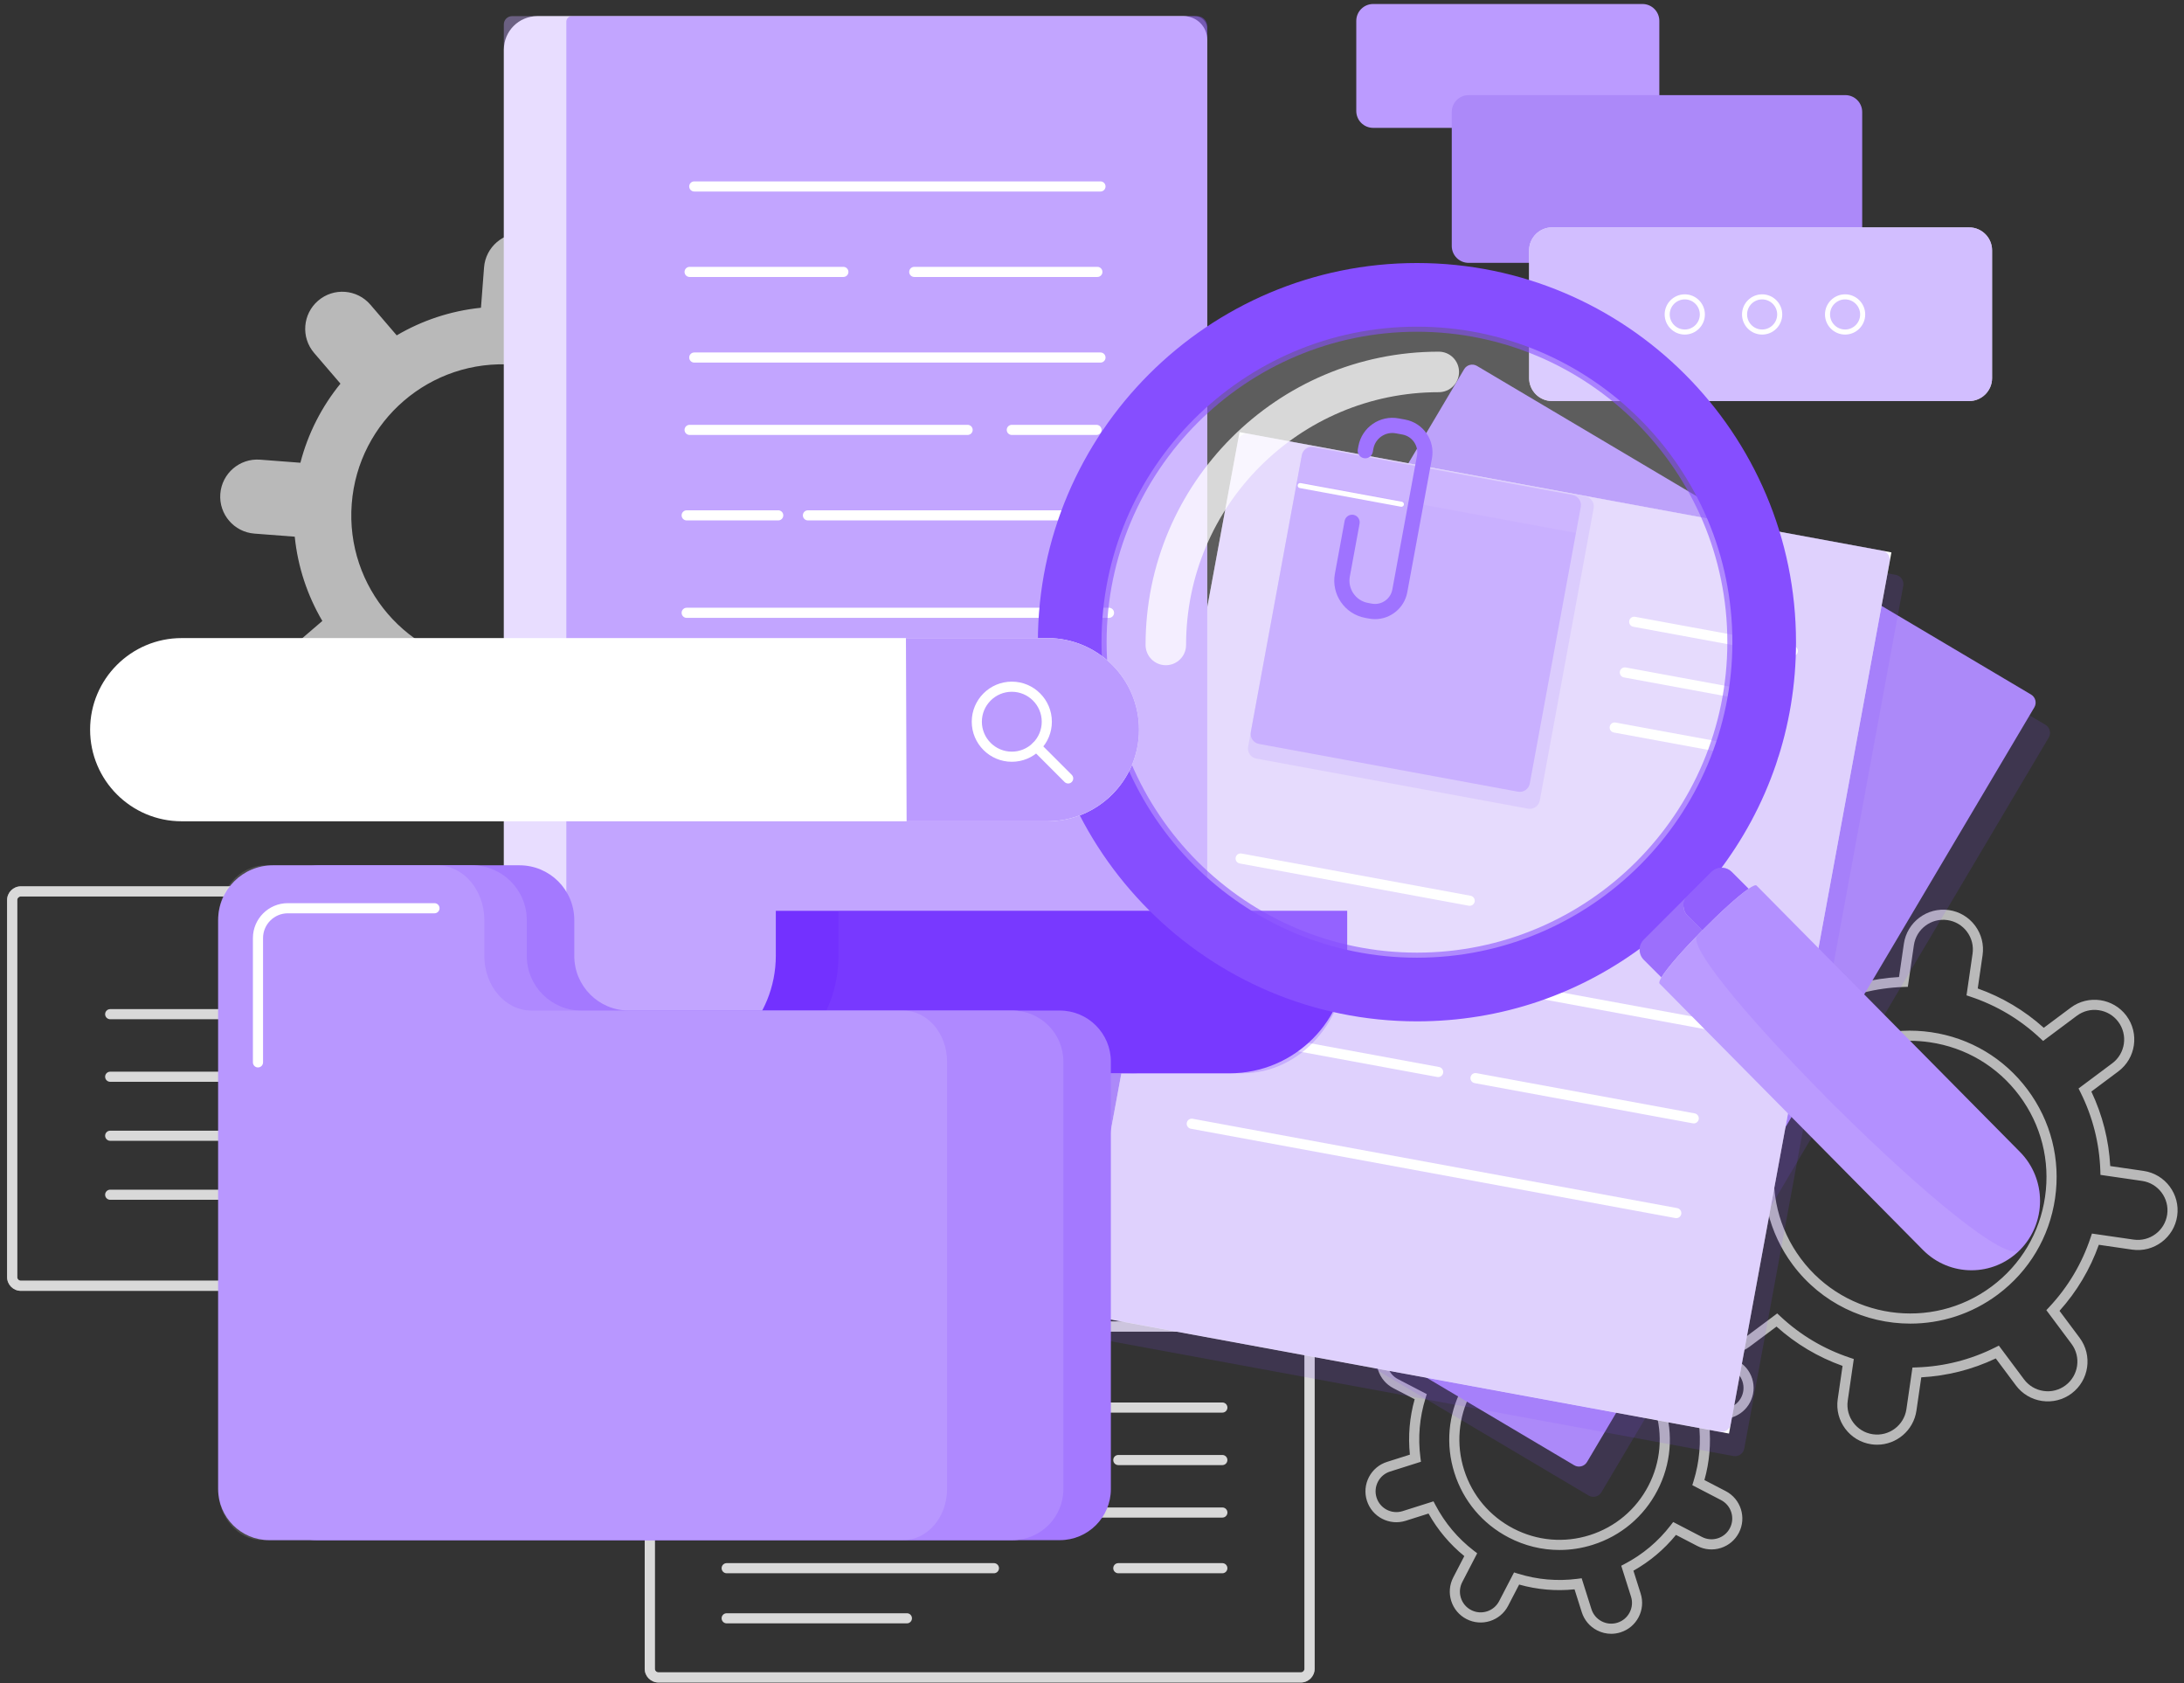 <svg width="231" height="178" viewBox="0 0 231 178" fill="none" xmlns="http://www.w3.org/2000/svg">
<rect x="0" y="0" width="231" height="178" fill="#333333" stroke="none"/>
<g opacity="0.66">
<path d="M79.341 52.564L75.079 52.239C74.753 49.029 73.734 46.004 72.161 43.328L75.405 40.544C77.048 39.134 77.237 36.659 75.827 35.016C74.417 33.373 71.942 33.184 70.299 34.594L67.055 37.377C64.648 35.416 61.813 33.949 58.69 33.14L59.015 28.877C59.18 26.718 57.563 24.835 55.405 24.67C53.246 24.505 51.362 26.121 51.197 28.28L50.872 32.542C47.662 32.869 44.636 33.888 41.96 35.461L39.176 32.217C37.766 30.574 35.291 30.384 33.648 31.795C32.005 33.205 31.816 35.68 33.226 37.323L36.01 40.567C34.049 42.974 32.582 45.809 31.772 48.932L27.51 48.606C25.351 48.441 23.468 50.058 23.303 52.217C23.138 54.376 24.754 56.26 26.913 56.424L31.175 56.75C31.501 59.96 32.521 62.985 34.094 65.661L30.85 68.445C29.206 69.855 29.017 72.33 30.428 73.974C31.838 75.617 34.313 75.806 35.956 74.396L39.2 71.612C41.606 73.573 44.442 75.039 47.565 75.849L47.239 80.112C47.074 82.27 48.691 84.154 50.85 84.319C53.009 84.484 54.892 82.868 55.057 80.709L55.382 76.446C58.592 76.12 61.618 75.101 64.293 73.528L67.078 76.772C68.488 78.415 70.963 78.604 72.606 77.194C74.249 75.784 74.438 73.309 73.028 71.666L70.245 68.422C72.206 66.016 73.672 63.18 74.482 60.057L78.744 60.383C80.903 60.547 82.787 58.931 82.952 56.772C83.117 54.613 81.5 52.729 79.341 52.564ZM51.912 70.421C43.116 69.749 36.53 62.074 37.202 53.279C37.873 44.483 45.548 37.897 54.343 38.569C63.139 39.24 69.725 46.915 69.053 55.711C68.382 64.506 60.707 71.092 51.912 70.421Z" fill="white"/>
<path d="M170.414 172.759C169.898 172.759 169.385 172.635 168.913 172.39C168.139 171.988 167.567 171.308 167.304 170.477L166.538 168.058C164.559 168.26 162.593 168.091 160.679 167.553L159.51 169.805C158.68 171.403 156.705 172.028 155.106 171.199C154.331 170.797 153.76 170.118 153.496 169.286C153.233 168.454 153.309 167.57 153.711 166.796L154.879 164.544C153.339 163.289 152.068 161.778 151.094 160.044L148.676 160.81C146.958 161.354 145.119 160.399 144.576 158.682C144.313 157.85 144.389 156.966 144.79 156.191C145.193 155.417 145.872 154.845 146.703 154.582L149.122 153.816C148.92 151.838 149.089 149.871 149.627 147.957L147.376 146.789C146.601 146.387 146.03 145.708 145.766 144.875C145.503 144.044 145.579 143.159 145.981 142.385C146.383 141.611 147.062 141.039 147.894 140.775C148.725 140.513 149.61 140.588 150.385 140.99L152.636 142.158C153.891 140.619 155.402 139.348 157.136 138.373L156.37 135.955C155.826 134.238 156.781 132.398 158.498 131.855C159.329 131.591 160.214 131.668 160.989 132.069C161.763 132.472 162.335 133.151 162.598 133.983L163.364 136.401C165.343 136.198 167.309 136.369 169.223 136.906L170.392 134.654C171.222 133.056 173.196 132.43 174.797 133.26C176.394 134.09 177.02 136.066 176.191 137.665L175.023 139.915C176.563 141.171 177.834 142.682 178.808 144.416L181.227 143.65C182.059 143.387 182.943 143.463 183.717 143.864C184.492 144.266 185.063 144.946 185.326 145.778C185.87 147.495 184.915 149.334 183.198 149.878L180.78 150.644C180.981 152.622 180.812 154.589 180.275 156.503L182.526 157.671C184.125 158.501 184.75 160.477 183.921 162.075C183.519 162.85 182.84 163.422 182.008 163.685C181.177 163.948 180.292 163.872 179.517 163.47L177.266 162.302C176.01 163.842 174.5 165.113 172.766 166.087L173.532 168.505C173.795 169.337 173.719 170.222 173.317 170.996C172.915 171.77 172.236 172.342 171.404 172.605C171.079 172.707 170.746 172.759 170.414 172.759ZM167.291 166.887L168.325 170.154C168.503 170.713 168.887 171.17 169.407 171.439C169.928 171.71 170.522 171.76 171.081 171.584C171.641 171.406 172.097 171.022 172.367 170.502C172.638 169.981 172.689 169.387 172.512 168.828L171.477 165.562L171.874 165.353C173.769 164.355 175.392 162.99 176.698 161.295L176.971 160.94L180.012 162.518C180.533 162.788 181.127 162.839 181.687 162.663C182.246 162.486 182.703 162.102 182.972 161.581C183.53 160.507 183.109 159.179 182.035 158.621L178.994 157.043L179.127 156.615C179.761 154.571 179.943 152.458 179.669 150.335L179.611 149.89L182.877 148.856C184.031 148.49 184.673 147.254 184.308 146.1C184.131 145.541 183.747 145.084 183.225 144.814C182.706 144.543 182.111 144.492 181.552 144.669L178.286 145.704L178.077 145.308C177.079 143.412 175.714 141.789 174.019 140.483L173.663 140.21L175.242 137.169C175.799 136.094 175.379 134.767 174.305 134.209C173.229 133.65 171.902 134.072 171.345 135.146L169.767 138.188L169.339 138.055C167.295 137.42 165.182 137.239 163.058 137.513L162.614 137.571L161.579 134.304C161.403 133.745 161.018 133.288 160.498 133.019C159.977 132.748 159.384 132.697 158.823 132.874C157.67 133.24 157.027 134.476 157.393 135.63L158.428 138.896L158.031 139.104C156.136 140.102 154.513 141.467 153.207 143.163L152.934 143.518L149.892 141.939C149.372 141.669 148.778 141.618 148.219 141.795C147.659 141.972 147.203 142.356 146.933 142.877C146.663 143.398 146.611 143.992 146.788 144.551C146.965 145.11 147.349 145.566 147.87 145.836L150.911 147.415L150.778 147.843C150.143 149.886 149.961 151.999 150.236 154.123L150.294 154.567L147.027 155.602C146.468 155.778 146.011 156.163 145.742 156.684C145.472 157.204 145.421 157.799 145.598 158.358C145.964 159.512 147.2 160.155 148.354 159.788L151.62 158.754L151.828 159.15C152.826 161.045 154.191 162.668 155.886 163.974L156.241 164.247L154.663 167.289C154.393 167.809 154.341 168.403 154.518 168.963C154.696 169.522 155.08 169.979 155.601 170.248C156.675 170.806 158.003 170.385 158.56 169.311L160.139 166.27L160.567 166.403C162.61 167.038 164.724 167.219 166.846 166.945L167.291 166.887ZM164.939 163.897C163.095 163.897 161.265 163.455 159.58 162.58C156.815 161.145 154.775 158.72 153.834 155.75C152.894 152.78 153.166 149.622 154.601 146.857C156.037 144.092 158.462 142.052 161.432 141.111C164.402 140.17 167.559 140.443 170.325 141.878C173.09 143.314 175.131 145.739 176.071 148.709C177.011 151.679 176.739 154.837 175.303 157.602C173.868 160.367 171.443 162.407 168.473 163.347C167.312 163.715 166.123 163.897 164.939 163.897ZM164.964 141.634C163.889 141.634 162.809 141.799 161.755 142.133C159.058 142.987 156.855 144.84 155.552 147.351C154.248 149.862 154.001 152.73 154.855 155.427C155.709 158.124 157.563 160.327 160.073 161.63C162.585 162.934 165.454 163.18 168.149 162.327C170.846 161.472 173.049 159.619 174.352 157.108C175.656 154.597 175.903 151.729 175.049 149.033C174.195 146.335 172.342 144.132 169.831 142.829C168.302 142.035 166.639 141.634 164.964 141.634Z" fill="white"/>
<path d="M198.54 152.765C198.339 152.765 198.136 152.751 197.932 152.721C195.637 152.387 194.041 150.248 194.374 147.954L194.886 144.432C192.293 143.506 189.947 142.11 187.901 140.274L185.049 142.402C184.148 143.075 183.041 143.356 181.929 143.194C180.817 143.033 179.835 142.448 179.163 141.548C177.775 139.689 178.159 137.048 180.018 135.661L182.87 133.533C181.692 131.047 181.02 128.402 180.871 125.653L177.35 125.141C175.055 124.808 173.458 122.67 173.792 120.375C173.953 119.263 174.538 118.281 175.439 117.608C176.34 116.937 177.447 116.656 178.559 116.817L182.081 117.328C183.006 114.735 184.402 112.39 186.239 110.343L184.11 107.492C183.438 106.591 183.157 105.483 183.318 104.371C183.48 103.259 184.064 102.277 184.965 101.605C185.866 100.933 186.973 100.652 188.085 100.813C189.197 100.974 190.179 101.559 190.851 102.46L192.98 105.311C195.465 104.133 198.111 103.462 200.859 103.313L201.371 99.791C201.705 97.496 203.849 95.898 206.138 96.233C207.25 96.395 208.232 96.98 208.904 97.88C209.576 98.78 209.857 99.888 209.696 101L209.184 104.522C211.777 105.447 214.123 106.843 216.169 108.68L219.021 106.551C220.879 105.164 223.52 105.547 224.908 107.407C226.295 109.265 225.911 111.906 224.052 113.293L221.201 115.422C222.378 117.906 223.05 120.552 223.199 123.301L226.722 123.813C229.017 124.146 230.613 126.285 230.279 128.579C229.946 130.875 227.802 132.473 225.513 132.137L221.991 131.625C221.065 134.219 219.669 136.564 217.833 138.61L219.961 141.462C221.348 143.32 220.965 145.961 219.106 147.349C218.206 148.021 217.097 148.301 215.986 148.14C214.874 147.978 213.891 147.394 213.219 146.493L211.091 143.642C208.606 144.82 205.96 145.491 203.212 145.64L202.7 149.162C202.396 151.254 200.594 152.765 198.54 152.765ZM187.975 138.882L188.302 139.188C190.421 141.171 192.893 142.642 195.649 143.562L196.074 143.704L195.434 148.108C195.186 149.818 196.376 151.412 198.086 151.661C199.797 151.909 201.391 150.72 201.64 149.009L202.279 144.605L202.727 144.59C205.631 144.493 208.42 143.785 211.015 142.488L211.416 142.287L214.078 145.854C214.579 146.525 215.311 146.96 216.14 147.081C216.969 147.203 217.794 146.992 218.466 146.491C219.851 145.456 220.137 143.489 219.103 142.104L216.441 138.537L216.747 138.21C218.729 136.092 220.201 133.62 221.121 130.863L221.263 130.438L225.667 131.077C227.38 131.324 228.971 130.136 229.221 128.426C229.469 126.716 228.279 125.121 226.569 124.872L222.164 124.233L222.15 123.785C222.052 120.88 221.345 118.092 220.047 115.497L219.847 115.096L223.413 112.434C224.798 111.4 225.084 109.433 224.05 108.047C223.549 107.376 222.817 106.94 221.988 106.82C221.159 106.698 220.334 106.909 219.662 107.41H219.662L216.096 110.072L215.769 109.766C213.65 107.783 211.178 106.312 208.421 105.392L207.997 105.25L208.636 100.846C208.757 100.017 208.547 99.192 208.046 98.52C207.545 97.849 206.813 97.413 205.984 97.293C204.268 97.043 202.679 98.234 202.43 99.945L201.791 104.349L201.343 104.363C198.44 104.461 195.651 105.168 193.055 106.466L192.655 106.666L189.992 103.1C189.492 102.429 188.759 101.993 187.931 101.873C187.103 101.753 186.276 101.962 185.605 102.463C184.934 102.964 184.498 103.696 184.378 104.525C184.257 105.354 184.467 106.18 184.968 106.851L187.63 110.417L187.324 110.744C185.341 112.863 183.869 115.335 182.95 118.091L182.808 118.516L178.404 117.877C177.576 117.758 176.749 117.967 176.078 118.467C175.407 118.968 174.971 119.7 174.851 120.529C174.602 122.24 175.792 123.834 177.502 124.083L181.906 124.722L181.921 125.17C182.018 128.073 182.726 130.862 184.024 133.458L184.225 133.859L180.657 136.521C179.987 137.021 179.551 137.754 179.43 138.583C179.31 139.411 179.52 140.237 180.021 140.909C180.522 141.579 181.254 142.015 182.083 142.136C182.911 142.256 183.737 142.046 184.409 141.545L187.975 138.882ZM202.054 139.96C197.328 139.96 192.659 137.811 189.621 133.742C184.513 126.897 185.926 117.172 192.771 112.063C196.087 109.589 200.17 108.552 204.262 109.148C208.357 109.743 211.974 111.897 214.449 115.213C216.923 118.528 217.959 122.609 217.364 126.703C216.769 130.798 214.616 134.416 211.3 136.891C208.525 138.961 205.276 139.96 202.054 139.96ZM202.005 110.055C198.92 110.055 195.929 111.043 193.412 112.922C187.04 117.677 185.725 126.729 190.48 133.101C195.236 139.473 204.287 140.786 210.66 136.032C213.746 133.729 215.75 130.361 216.304 126.55C216.858 122.739 215.893 118.94 213.59 115.853C211.287 112.767 207.92 110.762 204.108 110.209C203.405 110.106 202.702 110.055 202.005 110.055Z" fill="white"/>
</g>
<g opacity="0.81">
<path d="M129.286 154.922H118.284C117.987 154.922 117.748 154.682 117.748 154.386C117.748 154.09 117.987 153.85 118.284 153.85H129.286C129.582 153.85 129.821 154.09 129.821 154.386C129.821 154.682 129.582 154.922 129.286 154.922Z" fill="white"/>
<path d="M129.286 166.359H118.284C117.987 166.359 117.748 166.119 117.748 165.823C117.748 165.527 117.987 165.287 118.284 165.287H129.286C129.582 165.287 129.821 165.527 129.821 165.823C129.821 166.119 129.582 166.359 129.286 166.359Z" fill="white"/>
<path d="M137.594 177.908H69.643C68.843 177.908 68.191 177.257 68.191 176.456V141.188C68.191 140.387 68.843 139.735 69.643 139.735H137.594C138.395 139.735 139.046 140.387 139.046 141.188V176.456C139.046 177.257 138.395 177.908 137.594 177.908ZM69.643 140.807C69.433 140.807 69.263 140.978 69.263 141.188V176.457C69.263 176.666 69.433 176.837 69.643 176.837H137.594C137.804 176.837 137.975 176.666 137.975 176.457V141.188C137.975 140.978 137.804 140.807 137.594 140.807H69.643Z" fill="white"/>
<path opacity="0.66" d="M137.594 177.908H69.643C68.843 177.908 68.191 177.257 68.191 176.456V141.188C68.191 140.387 68.843 139.735 69.643 139.735H137.594C138.395 139.735 139.046 140.387 139.046 141.188V176.456C139.046 177.257 138.395 177.908 137.594 177.908ZM69.643 140.807C69.433 140.807 69.263 140.978 69.263 141.188V176.457C69.263 176.666 69.433 176.837 69.643 176.837H137.594C137.804 176.837 137.975 176.666 137.975 176.457V141.188C137.975 140.978 137.804 140.807 137.594 140.807H69.643Z" fill="white"/>
<path d="M129.288 149.372H76.86C76.564 149.372 76.324 149.132 76.324 148.836C76.324 148.54 76.564 148.301 76.86 148.301H129.288C129.584 148.301 129.824 148.54 129.824 148.836C129.824 149.132 129.584 149.372 129.288 149.372Z" fill="white"/>
<path d="M129.288 160.472H76.86C76.564 160.472 76.324 160.233 76.324 159.937C76.324 159.641 76.564 159.401 76.86 159.401H129.288C129.584 159.401 129.824 159.641 129.824 159.937C129.824 160.232 129.584 160.472 129.288 160.472Z" fill="white"/>
<path d="M105.126 154.922H76.86C76.564 154.922 76.324 154.682 76.324 154.386C76.324 154.09 76.564 153.85 76.86 153.85H105.126C105.422 153.85 105.662 154.09 105.662 154.386C105.662 154.682 105.422 154.922 105.126 154.922Z" fill="white"/>
<path d="M105.126 166.359H76.86C76.564 166.359 76.324 166.119 76.324 165.823C76.324 165.527 76.564 165.287 76.86 165.287H105.126C105.422 165.287 105.662 165.527 105.662 165.823C105.662 166.119 105.422 166.359 105.126 166.359Z" fill="white"/>
<path d="M95.923 171.657H76.86C76.564 171.657 76.324 171.417 76.324 171.121C76.324 170.825 76.564 170.586 76.86 170.586H95.923C96.218 170.586 96.458 170.825 96.458 171.121C96.458 171.417 96.218 171.657 95.923 171.657Z" fill="white"/>
</g>
<g opacity="0.81">
<path d="M24.02 120.63H11.655C11.359 120.63 11.119 120.391 11.119 120.095C11.119 119.798 11.359 119.559 11.655 119.559H24.02C24.316 119.559 24.556 119.798 24.556 120.095C24.556 120.391 24.316 120.63 24.02 120.63Z" fill="white"/>
<path d="M24.02 107.776H11.655C11.359 107.776 11.119 107.537 11.119 107.241C11.119 106.944 11.359 106.705 11.655 106.705H24.02C24.316 106.705 24.556 106.944 24.556 107.241C24.556 107.537 24.316 107.776 24.02 107.776Z" fill="white"/>
<path d="M78.803 136.495H2.204C1.403 136.495 0.752 135.843 0.752 135.042V95.176C0.752 94.375 1.403 93.724 2.204 93.724H78.803C79.604 93.724 80.256 94.375 80.256 95.176V135.042C80.255 135.843 79.604 136.495 78.803 136.495ZM2.204 94.795C1.994 94.795 1.823 94.966 1.823 95.177V135.043C1.823 135.253 1.994 135.424 2.204 135.424H78.803C79.013 135.424 79.184 135.253 79.184 135.043V95.177C79.184 94.966 79.014 94.795 78.803 94.795H2.204Z" fill="white"/>
<path opacity="0.66" d="M78.803 136.495H2.204C1.403 136.495 0.752 135.843 0.752 135.042V95.176C0.752 94.375 1.403 93.724 2.204 93.724H78.803C79.604 93.724 80.256 94.375 80.256 95.176V135.042C80.255 135.843 79.604 136.495 78.803 136.495ZM2.204 94.795C1.994 94.795 1.823 94.966 1.823 95.177V135.043C1.823 135.253 1.994 135.424 2.204 135.424H78.803C79.013 135.424 79.184 135.253 79.184 135.043V95.177C79.184 94.966 79.014 94.795 78.803 94.795H2.204Z" fill="white"/>
<path d="M70.581 126.868H11.655C11.359 126.868 11.119 126.628 11.119 126.332C11.119 126.036 11.359 125.797 11.655 125.797H70.581C70.877 125.797 71.117 126.036 71.117 126.332C71.117 126.628 70.877 126.868 70.581 126.868Z" fill="white"/>
<path d="M70.581 114.392H11.655C11.359 114.392 11.119 114.152 11.119 113.856C11.119 113.56 11.359 113.321 11.655 113.321H70.581C70.877 113.321 71.117 113.56 71.117 113.856C71.117 114.152 70.877 114.392 70.581 114.392Z" fill="white"/>
<path d="M70.58 120.631H38.811C38.515 120.631 38.275 120.391 38.275 120.095C38.275 119.799 38.515 119.559 38.811 119.559H70.58C70.876 119.559 71.116 119.799 71.116 120.095C71.116 120.391 70.876 120.631 70.58 120.631Z" fill="white"/>
<path d="M70.58 107.776H38.811C38.515 107.776 38.275 107.537 38.275 107.241C38.275 106.944 38.515 106.705 38.811 106.705H70.58C70.876 106.705 71.116 106.944 71.116 107.241C71.116 107.537 70.876 107.776 70.58 107.776Z" fill="white"/>
<path d="M70.58 101.822H49.155C48.859 101.822 48.619 101.582 48.619 101.286C48.619 100.99 48.859 100.75 49.155 100.75H70.58C70.876 100.75 71.116 100.99 71.116 101.286C71.116 101.582 70.876 101.822 70.58 101.822Z" fill="white"/>
</g>
<path opacity="0.14" d="M168.023 158.137L109.42 123.392C108.948 123.113 108.793 122.504 109.073 122.033L156.381 42.239C156.66 41.768 157.268 41.612 157.74 41.892L216.343 76.637C216.815 76.916 216.97 77.525 216.69 77.996L169.382 157.79C169.103 158.261 168.494 158.416 168.023 158.137Z" fill="#864EFF"/>
<path d="M166.502 154.939L107.898 120.194C107.427 119.915 107.271 119.307 107.551 118.835L154.86 39.041C155.139 38.57 155.747 38.415 156.219 38.694L214.822 73.44C215.293 73.719 215.449 74.327 215.169 74.799L167.86 154.592C167.581 155.063 166.973 155.219 166.502 154.939Z" fill="#AC89F9"/>
<path opacity="0.14" d="M183.336 153.962L116.335 141.612C115.797 141.513 115.441 140.995 115.54 140.457L132.356 49.23C132.455 48.692 132.972 48.335 133.511 48.434L200.511 60.785C201.05 60.884 201.406 61.401 201.307 61.939L184.491 153.167C184.392 153.705 183.875 154.061 183.336 153.962Z" fill="#864EFF"/>
<path d="M131.105 45.698L113.928 138.873L182.876 151.584L200.054 58.41L131.105 45.698Z" fill="white"/>
<path opacity="0.39" d="M181.905 151.396L114.904 139.046C114.365 138.947 114.009 138.429 114.108 137.891L130.924 46.664C131.023 46.125 131.541 45.769 132.079 45.868L199.08 58.219C199.618 58.318 199.974 58.835 199.875 59.373L183.059 150.601C182.96 151.139 182.443 151.495 181.905 151.396Z" fill="#AC89F9"/>
<path d="M189.621 69.375C189.589 69.375 189.556 69.372 189.522 69.365L172.751 66.274C172.46 66.221 172.268 65.941 172.321 65.65C172.376 65.359 172.651 65.168 172.945 65.221L189.717 68.312C190.008 68.366 190.2 68.645 190.146 68.936C190.099 69.194 189.874 69.375 189.621 69.375Z" fill="white"/>
<path d="M188.632 74.733C188.6 74.733 188.567 74.73 188.534 74.724L171.763 71.632C171.472 71.579 171.28 71.299 171.333 71.008C171.387 70.718 171.663 70.525 171.957 70.579L188.729 73.671C189.019 73.724 189.212 74.004 189.158 74.294C189.111 74.552 188.886 74.733 188.632 74.733Z" fill="white"/>
<path d="M187.559 80.556C187.526 80.556 187.494 80.553 187.461 80.547L170.688 77.456C170.398 77.402 170.205 77.122 170.259 76.832C170.313 76.541 170.588 76.35 170.883 76.403L187.654 79.494C187.945 79.548 188.138 79.827 188.084 80.118C188.037 80.376 187.812 80.556 187.559 80.556Z" fill="white"/>
<path opacity="0.14" d="M161.611 85.508L132.875 80.211C132.292 80.103 131.907 79.543 132.014 78.961L137.711 48.057C137.818 47.474 138.378 47.089 138.961 47.196L167.696 52.493C168.279 52.6 168.664 53.16 168.557 53.743L162.861 84.646C162.754 85.23 162.194 85.615 161.611 85.508Z" fill="#864EFF"/>
<path d="M160.553 83.713L133.159 78.664C132.575 78.556 132.19 77.996 132.297 77.414L137.691 48.155C137.798 47.572 138.358 47.187 138.941 47.294L166.336 52.344C166.919 52.451 167.304 53.011 167.197 53.594L161.804 82.852C161.696 83.435 161.137 83.821 160.553 83.713Z" fill="#BB9BFF"/>
<path opacity="0.07" d="M166.69 56.356L137.184 50.917L137.698 48.125C137.803 47.559 138.346 47.185 138.912 47.289L166.405 52.356C166.951 52.457 167.312 52.981 167.211 53.526L166.69 56.356Z" fill="#F4EFFF"/>
<path d="M145.437 65.468C145.23 65.468 145.019 65.449 144.808 65.41L144.399 65.335C142.23 64.935 140.79 62.844 141.19 60.675L142.22 55.083C142.3 54.647 142.723 54.358 143.156 54.439C143.592 54.52 143.88 54.938 143.801 55.375L142.77 60.966C142.531 62.264 143.392 63.515 144.69 63.755L145.099 63.83C146.109 64.018 147.08 63.346 147.266 62.337L149.875 48.186C150.067 47.144 149.376 46.141 148.334 45.948L147.635 45.82C146.526 45.616 145.464 46.35 145.26 47.456L145.196 47.804C145.115 48.241 144.691 48.529 144.26 48.449C143.824 48.369 143.535 47.95 143.615 47.513L143.68 47.164C144.045 45.187 145.951 43.875 147.926 44.24L148.625 44.368C150.538 44.721 151.807 46.564 151.455 48.476L148.846 62.628C148.538 64.297 147.077 65.468 145.437 65.468Z" fill="#864EFF"/>
<path d="M148.226 53.585C148.21 53.585 148.194 53.584 148.177 53.581L137.471 51.607C137.326 51.58 137.23 51.441 137.256 51.295C137.284 51.15 137.421 51.051 137.569 51.08L148.275 53.054C148.42 53.081 148.516 53.221 148.489 53.366C148.466 53.495 148.353 53.585 148.226 53.585Z" fill="white"/>
<path d="M180.964 108.931C180.932 108.931 180.899 108.928 180.866 108.922L129.618 99.475C129.327 99.422 129.135 99.143 129.189 98.851C129.242 98.561 129.517 98.367 129.813 98.422L181.06 107.868C181.351 107.922 181.543 108.201 181.49 108.492C181.442 108.751 181.217 108.931 180.964 108.931Z" fill="white"/>
<path d="M177.3 128.808C177.268 128.808 177.235 128.806 177.202 128.799L125.954 119.353C125.663 119.3 125.471 119.021 125.525 118.729C125.578 118.439 125.854 118.244 126.149 118.3L177.397 127.746C177.687 127.799 177.88 128.078 177.826 128.37C177.778 128.629 177.553 128.808 177.3 128.808Z" fill="white"/>
<path d="M152.112 113.889C152.08 113.889 152.047 113.886 152.014 113.88L127.788 109.414C127.497 109.361 127.305 109.082 127.359 108.79C127.413 108.5 127.688 108.304 127.983 108.361L152.208 112.826C152.499 112.88 152.691 113.159 152.638 113.45C152.591 113.709 152.365 113.889 152.112 113.889Z" fill="white"/>
<path d="M155.448 95.78C155.416 95.78 155.384 95.777 155.35 95.771L131.124 91.305C130.833 91.252 130.641 90.972 130.694 90.682C130.749 90.391 131.024 90.2 131.318 90.252L155.544 94.718C155.835 94.771 156.027 95.05 155.974 95.342C155.927 95.6 155.702 95.78 155.448 95.78Z" fill="white"/>
<path d="M179.146 118.792C179.114 118.792 179.081 118.79 179.048 118.783L155.966 114.529C155.675 114.475 155.483 114.196 155.536 113.905C155.59 113.614 155.865 113.42 156.16 113.475L179.243 117.73C179.533 117.783 179.726 118.062 179.672 118.354C179.625 118.612 179.4 118.792 179.146 118.792Z" fill="white"/>
<path d="M173.721 13.52H145.238C144.252 13.52 143.453 12.721 143.453 11.735V2.208C143.453 1.222 144.252 0.423 145.238 0.423H173.721C174.707 0.423 175.506 1.222 175.506 2.208V11.735C175.506 12.721 174.707 13.52 173.721 13.52Z" fill="#BB9BFF"/>
<path d="M195.178 27.796H155.336C154.35 27.796 153.551 26.997 153.551 26.011V11.844C153.551 10.857 154.35 10.058 155.336 10.058H195.178C196.164 10.058 196.963 10.857 196.963 11.844V26.011C196.963 26.996 196.164 27.796 195.178 27.796Z" fill="#AC89F9"/>
<path d="M164.158 24.045H208.277C209.61 24.045 210.701 25.136 210.701 26.469V39.985C210.701 41.318 209.61 42.408 208.277 42.408H164.158C162.825 42.408 161.734 41.318 161.734 39.985V26.469C161.734 25.136 162.825 24.045 164.158 24.045Z" fill="white"/>
<path opacity="0.74" d="M164.158 24.045H208.277C209.61 24.045 210.701 25.136 210.701 26.469V39.985C210.701 41.318 209.61 42.408 208.277 42.408H164.158C162.825 42.408 161.734 41.318 161.734 39.985V26.469C161.734 25.136 162.825 24.045 164.158 24.045Z" fill="#C3A7FF"/>
<path d="M195.155 35.378C193.982 35.378 193.027 34.423 193.027 33.25C193.027 32.078 193.981 31.123 195.155 31.123C196.328 31.123 197.282 32.078 197.282 33.25C197.282 34.423 196.328 35.378 195.155 35.378ZM195.155 31.659C194.277 31.659 193.563 32.373 193.563 33.25C193.563 34.128 194.277 34.842 195.155 34.842C196.033 34.842 196.746 34.128 196.746 33.25C196.746 32.373 196.033 31.659 195.155 31.659Z" fill="white"/>
<path d="M186.379 35.378C185.206 35.378 184.252 34.423 184.252 33.25C184.252 32.078 185.206 31.123 186.379 31.123C187.553 31.123 188.507 32.078 188.507 33.25C188.506 34.423 187.552 35.378 186.379 35.378ZM186.379 31.659C185.501 31.659 184.788 32.373 184.788 33.25C184.788 34.128 185.501 34.842 186.379 34.842C187.257 34.842 187.971 34.128 187.971 33.25C187.971 32.373 187.257 31.659 186.379 31.659Z" fill="white"/>
<path d="M178.198 35.378C177.025 35.378 176.07 34.423 176.07 33.25C176.07 32.078 177.024 31.123 178.198 31.123C179.371 31.123 180.325 32.078 180.325 33.25C180.325 34.423 179.371 35.378 178.198 35.378ZM178.198 31.659C177.32 31.659 176.606 32.373 176.606 33.25C176.606 34.128 177.32 34.842 178.198 34.842C179.076 34.842 179.789 34.128 179.789 33.25C179.789 32.373 179.076 31.659 178.198 31.659Z" fill="white"/>
<path d="M56.832 1.707H125.196C126.573 1.707 127.689 2.823 127.689 4.2V104.893C127.689 109.643 123.838 113.494 119.088 113.494H71.62C61.498 113.494 53.293 105.288 53.293 95.166V5.246C53.293 3.291 54.877 1.707 56.832 1.707Z" fill="white"/>
<path opacity="0.39" d="M54.161 1.707H126.351C127.089 1.707 127.687 2.305 127.687 3.043V105.293C127.687 109.822 124.016 113.493 119.487 113.493H69.99C60.767 113.493 53.291 106.017 53.291 96.795V2.576C53.292 2.096 53.681 1.707 54.161 1.707Z" fill="#C3A7FF"/>
<path opacity="0.39" d="M60.491 1.707H126.631C127.215 1.707 127.688 2.179 127.688 2.763V105.573C127.688 109.947 124.142 113.493 119.767 113.493H76.319C67.251 113.493 59.9 106.142 59.9 97.074V2.297C59.9 1.971 60.165 1.707 60.491 1.707Z" fill="#864EFF"/>
<path d="M70.281 113.475V113.494H130.036C136.914 113.494 142.489 107.918 142.489 101.041V96.31H82.058V101.041C82.058 107.691 76.844 113.124 70.281 113.475Z" fill="#7331FF"/>
<g opacity="0.28">
<path d="M78.203 113.475V113.494H131.402C137.525 113.494 142.489 107.918 142.489 101.041V96.31H88.688V101.041C88.688 107.691 84.046 113.124 78.203 113.475Z" fill="#864EFF"/>
</g>
<path d="M116.397 83.425H73.432C73.136 83.425 72.897 83.185 72.897 82.89C72.897 82.594 73.136 82.354 73.432 82.354H116.397C116.693 82.354 116.932 82.594 116.932 82.89C116.932 83.185 116.693 83.425 116.397 83.425Z" fill="white"/>
<path d="M117.298 65.335H72.629C72.334 65.335 72.094 65.095 72.094 64.8C72.094 64.504 72.334 64.264 72.629 64.264H117.298C117.594 64.264 117.834 64.504 117.834 64.8C117.834 65.096 117.594 65.335 117.298 65.335Z" fill="white"/>
<path d="M94.913 74.373H72.088C71.793 74.373 71.553 74.133 71.553 73.837C71.553 73.542 71.793 73.302 72.088 73.302H94.913C95.209 73.302 95.449 73.542 95.449 73.837C95.449 74.133 95.209 74.373 94.913 74.373Z" fill="white"/>
<path d="M93.183 74.373H73.817C73.521 74.373 73.281 74.133 73.281 73.837C73.281 73.542 73.521 73.302 73.817 73.302H93.183C93.479 73.302 93.719 73.542 93.719 73.837C93.719 74.133 93.48 74.373 93.183 74.373Z" fill="white"/>
<path d="M102.344 45.993H72.94C72.644 45.993 72.404 45.754 72.404 45.458C72.404 45.162 72.644 44.922 72.94 44.922H102.344C102.64 44.922 102.88 45.162 102.88 45.458C102.88 45.754 102.64 45.993 102.344 45.993Z" fill="white"/>
<path d="M115.975 45.993H107.018C106.722 45.993 106.482 45.754 106.482 45.458C106.482 45.162 106.722 44.922 107.018 44.922H115.975C116.271 44.922 116.511 45.162 116.511 45.458C116.511 45.754 116.271 45.993 115.975 45.993Z" fill="white"/>
<path d="M117.296 55.03H85.456C85.16 55.03 84.92 54.791 84.92 54.495C84.92 54.199 85.16 53.959 85.456 53.959H117.296C117.593 53.959 117.832 54.199 117.832 54.495C117.832 54.791 117.593 55.03 117.296 55.03Z" fill="white"/>
<path d="M82.313 55.03H72.629C72.334 55.03 72.094 54.791 72.094 54.495C72.094 54.199 72.334 53.959 72.629 53.959H82.313C82.609 53.959 82.848 54.199 82.848 54.495C82.848 54.791 82.609 55.03 82.313 55.03Z" fill="white"/>
<path d="M116.397 38.341H73.432C73.136 38.341 72.897 38.101 72.897 37.805C72.897 37.51 73.136 37.27 73.432 37.27H116.397C116.693 37.27 116.932 37.51 116.932 37.805C116.932 38.101 116.693 38.341 116.397 38.341Z" fill="white"/>
<path d="M116.397 20.251H73.432C73.136 20.251 72.897 20.011 72.897 19.715C72.897 19.42 73.136 19.18 73.432 19.18H116.397C116.693 19.18 116.932 19.42 116.932 19.715C116.932 20.011 116.693 20.251 116.397 20.251Z" fill="white"/>
<path d="M89.201 29.288H72.94C72.644 29.288 72.404 29.049 72.404 28.753C72.404 28.457 72.644 28.217 72.94 28.217H89.201C89.497 28.217 89.737 28.457 89.737 28.753C89.737 29.049 89.497 29.288 89.201 29.288Z" fill="white"/>
<path d="M116.068 29.288H96.702C96.406 29.288 96.166 29.049 96.166 28.753C96.166 28.457 96.406 28.217 96.702 28.217H116.068C116.364 28.217 116.604 28.457 116.604 28.753C116.604 29.049 116.364 29.288 116.068 29.288Z" fill="white"/>
<path opacity="0.21" d="M173.839 91.875C187.077 78.637 187.077 57.174 173.839 43.936C160.601 30.698 139.138 30.698 125.899 43.936C112.661 57.174 112.661 78.637 125.899 91.875C139.138 105.113 160.601 105.113 173.839 91.875Z" fill="white"/>
<path opacity="0.76" d="M123.308 70.341C122.125 70.341 121.166 69.382 121.166 68.199C121.166 51.098 135.079 37.186 152.179 37.186C153.362 37.186 154.321 38.145 154.321 39.328C154.321 40.511 153.362 41.471 152.179 41.471C137.44 41.471 125.451 53.461 125.451 68.199C125.451 69.382 124.491 70.341 123.308 70.341Z" fill="white"/>
<path opacity="0.58" d="M149.872 102.875C130.59 102.875 114.902 87.188 114.902 67.905C114.902 48.623 130.59 32.935 149.872 32.935C169.154 32.935 184.842 48.623 184.842 67.905C184.842 87.188 169.154 102.875 149.872 102.875ZM149.872 35.078C131.771 35.078 117.045 49.804 117.045 67.905C117.045 86.006 131.771 100.733 149.872 100.733C167.974 100.733 182.7 86.006 182.7 67.905C182.7 49.804 167.974 35.078 149.872 35.078Z" fill="#864EFF"/>
<path d="M181.026 92.193C181.075 92.143 181.132 92.103 181.186 92.062C186.349 85.379 189.426 77.003 189.426 67.905C189.426 46.058 171.715 28.347 149.868 28.347C128.021 28.347 110.311 46.058 110.311 67.905C110.311 89.752 128.021 107.463 149.868 107.463C158.928 107.463 167.268 104.406 173.937 99.282L178.513 94.706L181.026 92.193ZM149.868 101.804C131.147 101.804 115.97 86.627 115.97 67.905C115.97 49.184 131.147 34.007 149.868 34.007C168.59 34.007 183.767 49.184 183.767 67.905C183.767 86.627 168.59 101.804 149.868 101.804Z" fill="#864EFF"/>
<path d="M149.869 107.999C127.761 107.999 109.775 90.013 109.775 67.905C109.775 45.798 127.761 27.812 149.869 27.812C171.976 27.812 189.962 45.798 189.962 67.905C189.962 76.851 187.074 85.317 181.61 92.389L181.51 92.489C181.457 92.528 181.429 92.547 181.406 92.571L174.264 99.706C167.204 105.132 158.767 107.999 149.869 107.999ZM149.869 28.883C128.352 28.883 110.847 46.388 110.847 67.905C110.847 89.422 128.352 106.927 149.869 106.927C158.518 106.927 166.718 104.144 173.584 98.878L180.647 91.814C180.698 91.764 180.751 91.72 180.807 91.677C186.095 84.806 188.891 76.587 188.891 67.905C188.891 46.388 171.385 28.883 149.869 28.883ZM149.869 102.339C130.881 102.339 115.434 86.892 115.434 67.905C115.434 48.918 130.881 33.471 149.869 33.471C168.856 33.471 184.303 48.918 184.303 67.905C184.303 86.892 168.856 102.339 149.869 102.339ZM149.869 34.542C131.472 34.542 116.506 49.509 116.506 67.905C116.506 86.302 131.472 101.268 149.869 101.268C168.265 101.268 183.232 86.302 183.232 67.905C183.232 49.508 168.265 34.542 149.869 34.542Z" fill="#864EFF"/>
<path d="M180.048 98.378L178.514 96.844C177.923 96.253 177.923 95.296 178.514 94.705L173.937 99.281L173.863 99.356C173.272 99.946 173.272 100.903 173.863 101.494L175.725 103.356C176.339 102.327 178.135 100.312 180.048 98.378Z" fill="#9C6FFC"/>
<path d="M178.513 94.706C177.923 95.296 177.923 96.254 178.513 96.844L180.048 98.379C181.899 96.507 183.852 94.719 184.947 93.977L183.164 92.194C182.624 91.653 181.779 91.614 181.187 92.062C181.132 92.104 181.076 92.144 181.026 92.194L178.513 94.706Z" fill="#9C6FFC"/>
<path opacity="0.43" d="M178.513 94.706C177.923 95.296 177.923 96.254 178.513 96.844L180.048 98.379C181.899 96.507 183.852 94.719 184.947 93.977L183.164 92.194C182.624 91.653 181.779 91.614 181.187 92.062C181.132 92.104 181.076 92.144 181.026 92.194L178.513 94.706Z" fill="#864EFF"/>
<path d="M213.648 121.806L185.792 93.646C185.691 93.544 185.386 93.679 184.948 93.976C183.852 94.719 181.899 96.507 180.048 98.378C178.136 100.312 176.34 102.328 175.725 103.357C175.525 103.692 175.448 103.924 175.536 104.013L203.392 132.173C206.224 135.036 210.816 135.036 213.648 132.173C216.48 129.31 216.48 124.669 213.648 121.806Z" fill="#BB9BFF"/>
<path opacity="0.14" d="M213.65 121.806L185.794 93.646C185.419 93.266 182.245 96.11 179.519 98.921C177.2 101.312 210.819 135.036 213.65 132.173C216.483 129.31 216.483 124.669 213.65 121.806Z" fill="#864EFF"/>
<path d="M110.785 86.843H19.217C13.868 86.843 9.531 82.506 9.531 77.157C9.531 71.807 13.868 67.471 19.217 67.471H110.785C116.135 67.471 120.471 71.807 120.471 77.157C120.472 82.506 116.135 86.843 110.785 86.843Z" fill="white"/>
<path d="M110.785 86.843H95.892L95.82 67.47H110.786C116.135 67.47 120.472 71.807 120.472 77.156C120.472 82.506 116.135 86.843 110.785 86.843Z" fill="#BB9BFF"/>
<path d="M107.018 80.551C104.682 80.551 102.781 78.65 102.781 76.314C102.781 73.978 104.682 72.077 107.018 72.077C109.355 72.077 111.255 73.978 111.255 76.314C111.255 77.446 110.815 78.51 110.014 79.31C109.214 80.11 108.15 80.551 107.018 80.551ZM107.018 73.149C105.273 73.149 103.852 74.569 103.852 76.314C103.852 78.06 105.272 79.48 107.018 79.48C107.864 79.48 108.659 79.151 109.257 78.553C109.855 77.956 110.184 77.16 110.184 76.314C110.184 74.569 108.764 73.149 107.018 73.149Z" fill="white"/>
<path d="M112.979 82.847C112.842 82.847 112.705 82.794 112.6 82.69L109.239 79.328C109.03 79.119 109.03 78.78 109.239 78.571C109.449 78.362 109.788 78.362 109.996 78.571L113.357 81.932C113.567 82.142 113.567 82.48 113.357 82.69C113.253 82.794 113.116 82.847 112.979 82.847Z" fill="white"/>
<path d="M112.096 106.857H66.517C63.327 106.857 60.742 104.271 60.742 101.081V97.293C60.742 94.092 58.146 91.497 54.945 91.497H33.892C30.691 91.497 28.096 94.092 28.096 97.293V112.256V129.458V157.458C28.096 160.44 30.513 162.857 33.495 162.857H112.096C115.077 162.857 117.495 160.44 117.495 157.458V112.256C117.495 109.274 115.078 106.857 112.096 106.857Z" fill="#A479FF"/>
<path d="M107.074 106.857H61.495C58.305 106.857 55.719 104.271 55.719 101.081V97.293C55.719 94.092 53.124 91.497 49.923 91.497H28.871C25.67 91.497 23.074 94.092 23.074 97.293V112.256V129.458V157.458C23.074 160.44 25.491 162.857 28.474 162.857H107.074C110.055 162.857 112.473 160.44 112.473 157.458V112.256C112.473 109.274 110.055 106.857 107.074 106.857Z" fill="#A479FF"/>
<path opacity="0.12" d="M107.074 106.857H61.495C58.305 106.857 55.719 104.271 55.719 101.081V97.293C55.719 94.092 53.124 91.497 49.923 91.497H28.871C25.67 91.497 23.074 94.092 23.074 97.293V112.256V129.458V157.458C23.074 160.44 25.491 162.857 28.474 162.857H107.074C110.055 162.857 112.473 160.44 112.473 157.458V112.256C112.473 109.274 110.055 106.857 107.074 106.857Z" fill="white"/>
<path opacity="0.12" d="M95.513 106.857H56.208C53.457 106.857 51.227 104.271 51.227 101.081V97.293C51.227 94.092 48.988 91.497 46.228 91.497H28.073C25.312 91.497 23.074 94.092 23.074 97.293V112.256V129.458V157.458C23.074 160.44 25.159 162.857 27.73 162.857H95.513C98.085 162.857 100.169 160.44 100.169 157.458V112.256C100.169 109.274 98.084 106.857 95.513 106.857Z" fill="white"/>
<path d="M27.286 112.873C26.99 112.873 26.75 112.633 26.75 112.337V99.194C26.75 97.159 28.406 95.502 30.441 95.502H45.955C46.25 95.502 46.49 95.742 46.49 96.038C46.49 96.334 46.25 96.574 45.955 96.574H30.442C28.997 96.574 27.822 97.749 27.822 99.194V112.337C27.821 112.633 27.582 112.873 27.286 112.873Z" fill="white"/>
</svg>
